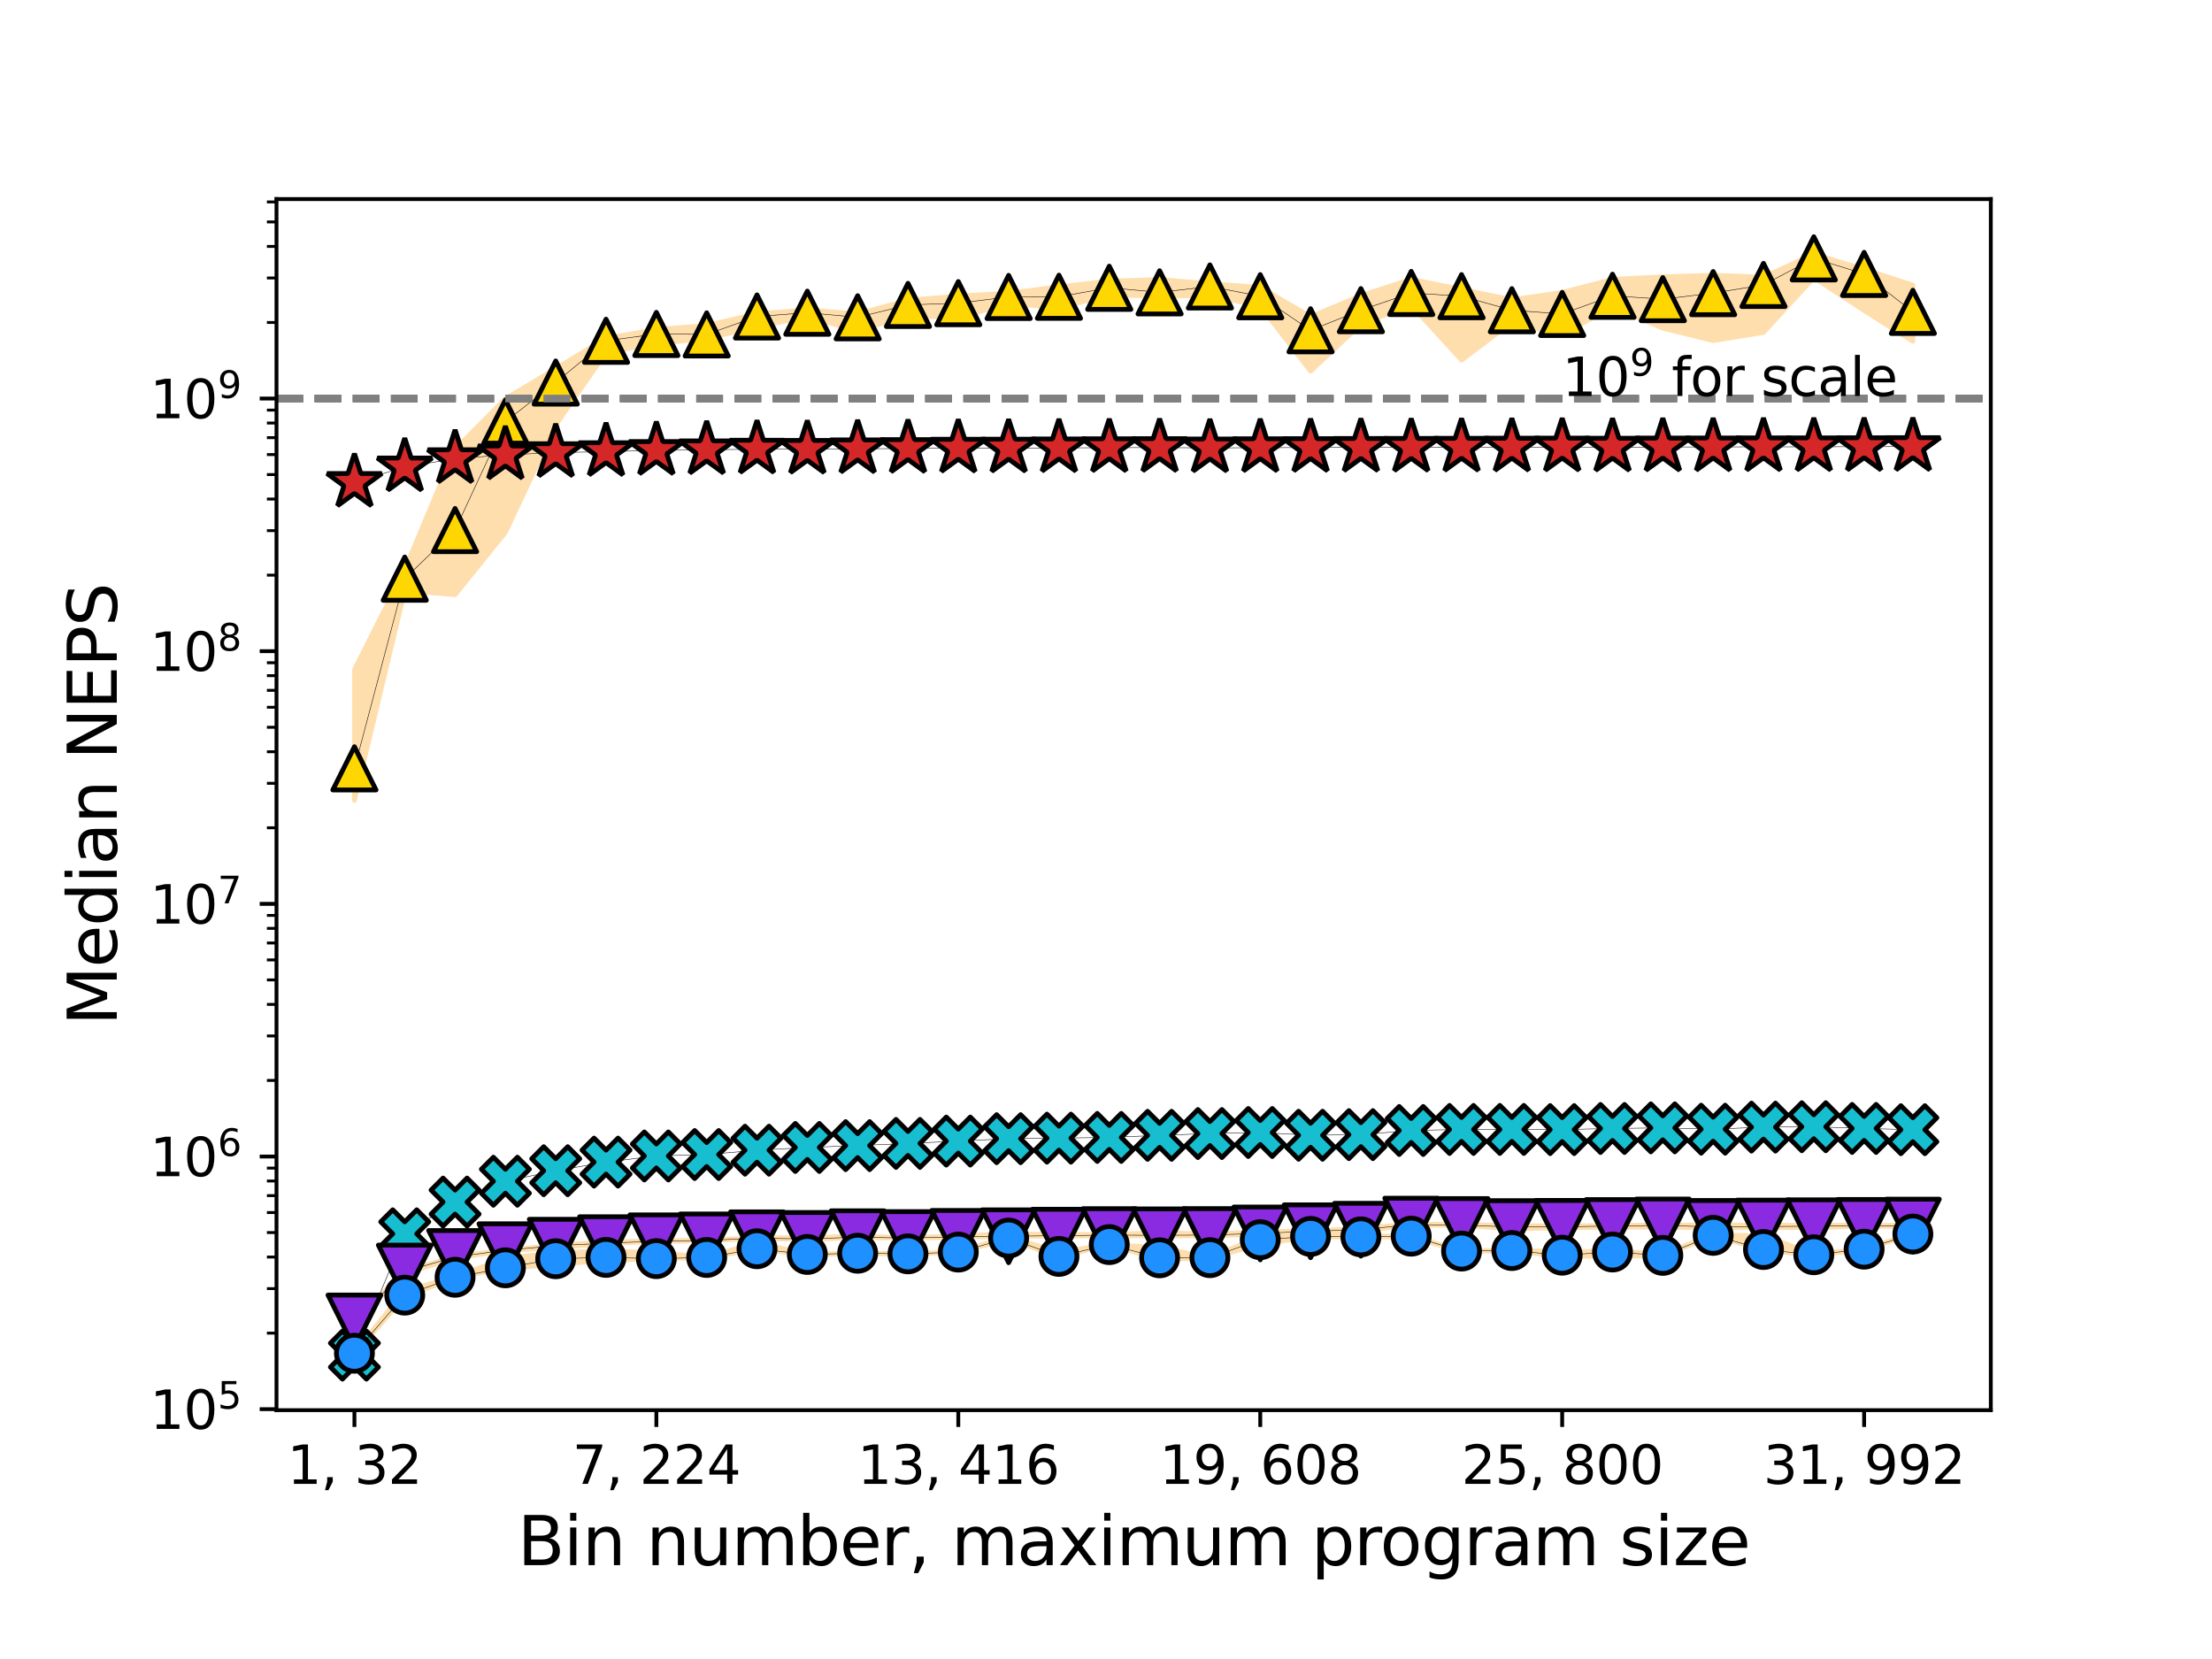 <?xml version="1.0" encoding="utf-8" standalone="no"?>
<!DOCTYPE svg PUBLIC "-//W3C//DTD SVG 1.1//EN"
  "http://www.w3.org/Graphics/SVG/1.1/DTD/svg11.dtd">
<svg xmlns:xlink="http://www.w3.org/1999/xlink" width="460.8pt" height="345.6pt" viewBox="0 0 460.8 345.6" xmlns="http://www.w3.org/2000/svg" version="1.1">
 <defs>
  <style type="text/css">*{stroke-linejoin: round; stroke-linecap: butt}</style>
 </defs>
 <g id="figure_1">
  <g id="patch_1">
   <path d="M 0 345.6 
L 460.8 345.6 
L 460.8 0 
L 0 0 
z
" style="fill: #ffffff"/>
  </g>
  <g id="axes_1">
   <g id="patch_2">
    <path d="M 57.6 293.76 
L 414.72 293.76 
L 414.72 41.472 
L 57.6 41.472 
z
" style="fill: #ffffff"/>
   </g>
   <g id="PolyCollection_1">
    <defs>
     <path id="m488b038bce" d="M 73.833 -70.242 
L 73.833 -70.242 
L 84.316 -80.366 
L 94.799 -83.5 
L 105.283 -85.11 
L 115.766 -85.691 
L 126.249 -86.573 
L 136.732 -86.995 
L 147.216 -87.152 
L 157.699 -87.619 
L 168.182 -87.383 
L 178.666 -87.829 
L 189.149 -87.657 
L 199.632 -87.894 
L 210.116 -88.01 
L 220.599 -88.103 
L 231.082 -88.164 
L 241.565 -88.141 
L 252.049 -88.173 
L 262.532 -88.509 
L 273.015 -88.729 
L 283.499 -89.187 
L 293.982 -90.37 
L 304.465 -90.367 
L 314.949 -89.63 
L 325.432 -89.836 
L 335.915 -89.965 
L 346.398 -89.981 
L 356.882 -89.826 
L 367.365 -89.892 
L 377.848 -89.884 
L 388.332 -90.165 
L 398.487 -90.107 
L 398.487 -90.107 
L 398.487 -90.361 
L 388.332 -90.342 
L 377.848 -90.355 
L 367.365 -90.37 
L 356.882 -90.44 
L 346.398 -90.388 
L 335.915 -90.331 
L 325.432 -90.189 
L 314.949 -90.295 
L 304.465 -90.538 
L 293.982 -90.625 
L 283.499 -89.662 
L 273.015 -89.211 
L 262.532 -88.939 
L 252.049 -88.518 
L 241.565 -88.841 
L 231.082 -88.415 
L 220.599 -88.453 
L 210.116 -88.567 
L 199.632 -88.122 
L 189.149 -87.771 
L 178.666 -88.086 
L 168.182 -87.771 
L 157.699 -87.692 
L 147.216 -87.294 
L 136.732 -87.074 
L 126.249 -86.889 
L 115.766 -86.144 
L 105.283 -85.193 
L 94.799 -83.795 
L 84.316 -80.779 
L 73.833 -70.326 
z
" style="stroke: #ffdead"/>
    </defs>
    <g clip-path="url(#p0c84750085)">
     <use xlink:href="#m488b038bce" x="0" y="345.6" style="fill: #ffdead; stroke: #ffdead"/>
    </g>
   </g>
   <g id="PolyCollection_2">
    <defs>
     <path id="mc5e5400027" d="M 73.833 -63.634 
L 73.833 -63.634 
L 84.316 -75.434 
L 94.799 -79.495 
L 105.283 -81.399 
L 115.766 -82.167 
L 126.249 -83.046 
L 136.732 -83.383 
L 147.216 -83.609 
L 157.699 -85.393 
L 168.182 -84.221 
L 178.666 -84.451 
L 189.149 -84.37 
L 199.632 -84.735 
L 210.116 -87.501 
L 220.599 -83.768 
L 231.082 -86.309 
L 241.565 -83.287 
L 252.049 -83.531 
L 262.532 -86.408 
L 273.015 -87.957 
L 283.499 -87.888 
L 293.982 -87.94 
L 304.465 -84.899 
L 314.949 -85.031 
L 325.432 -83.879 
L 335.915 -83.96 
L 346.398 -83.987 
L 356.882 -88.193 
L 367.365 -85.212 
L 377.848 -84.08 
L 388.332 -85.35 
L 398.487 -88.507 
L 398.487 -88.507 
L 398.487 -88.576 
L 388.332 -85.425 
L 377.848 -84.343 
L 367.365 -88.189 
L 356.882 -88.306 
L 346.398 -84.404 
L 335.915 -84.923 
L 325.432 -84.866 
L 314.949 -85.153 
L 304.465 -85.006 
L 293.982 -88.15 
L 283.499 -88.024 
L 273.015 -88.094 
L 262.532 -87.959 
L 252.049 -83.653 
L 241.565 -85.685 
L 231.082 -86.351 
L 220.599 -84.754 
L 210.116 -87.961 
L 199.632 -84.791 
L 189.149 -84.426 
L 178.666 -84.548 
L 168.182 -84.306 
L 157.699 -86.741 
L 147.216 -83.673 
L 136.732 -84.675 
L 126.249 -84.945 
L 115.766 -84.645 
L 105.283 -83.445 
L 94.799 -79.633 
L 84.316 -76.659 
L 73.833 -63.884 
z
" style="stroke: #ffdead"/>
    </defs>
    <g clip-path="url(#p0c84750085)">
     <use xlink:href="#mc5e5400027" x="0" y="345.6" style="fill: #ffdead; stroke: #ffdead"/>
    </g>
   </g>
   <g id="PolyCollection_3">
    <defs>
     <path id="me565a45cc6" d="M 73.833 -178.854 
L 73.833 -178.854 
L 84.316 -222.596 
L 94.799 -221.711 
L 105.283 -234.696 
L 115.766 -257.068 
L 126.249 -272.223 
L 136.732 -274.032 
L 147.216 -275.091 
L 157.699 -277.535 
L 168.182 -279.652 
L 178.666 -276.704 
L 189.149 -279.89 
L 199.632 -279.442 
L 210.116 -282.418 
L 220.599 -281.495 
L 231.082 -284.167 
L 241.565 -283.905 
L 252.049 -284.046 
L 262.532 -281.89 
L 273.015 -268.283 
L 283.499 -278.095 
L 293.982 -282.075 
L 304.465 -270.591 
L 314.949 -278.49 
L 325.432 -275.886 
L 335.915 -281.78 
L 346.398 -277.243 
L 356.882 -274.648 
L 367.365 -276.349 
L 377.848 -287.773 
L 388.332 -280.913 
L 398.487 -274.508 
L 398.487 -274.508 
L 398.487 -286.213 
L 388.332 -289.484 
L 377.848 -292.66 
L 367.365 -287.864 
L 356.882 -288.259 
L 346.398 -287.932 
L 335.915 -287.399 
L 325.432 -284.671 
L 314.949 -283.154 
L 304.465 -285.307 
L 293.982 -287.418 
L 283.499 -284.01 
L 273.015 -279.608 
L 262.532 -285.741 
L 252.049 -286.481 
L 241.565 -287.36 
L 231.082 -287.042 
L 220.599 -285.85 
L 210.116 -284.515 
L 199.632 -283.921 
L 189.149 -283.036 
L 178.666 -280.201 
L 168.182 -281.034 
L 157.699 -280.238 
L 147.216 -277.788 
L 136.732 -276.953 
L 126.249 -275.136 
L 115.766 -268.788 
L 105.283 -262.533 
L 94.799 -251.981 
L 84.316 -226.946 
L 73.833 -206.064 
z
" style="stroke: #ffdead"/>
    </defs>
    <g clip-path="url(#p0c84750085)">
     <use xlink:href="#me565a45cc6" x="0" y="345.6" style="fill: #ffdead; stroke: #ffdead"/>
    </g>
   </g>
   <g id="matplotlib.axis_1">
    <g id="xtick_1">
     <g id="line2d_1">
      <defs>
       <path id="mf844b8ee2e" d="M 0 0 
L 0 3.5 
" style="stroke: #000000; stroke-width: 0.8"/>
      </defs>
      <g>
       <use xlink:href="#mf844b8ee2e" x="73.833" y="293.76" style="stroke: #000000; stroke-width: 0.8"/>
      </g>
     </g>
     <g id="text_1">
      <!-- 1, 32 -->
      <g transform="translate(59.839 309.118)scale(0.11 -0.11)">
       <defs>
        <path id="DejaVuSans-31" d="M 794 531 
L 1825 531 
L 1825 4091 
L 703 3866 
L 703 4441 
L 1819 4666 
L 2450 4666 
L 2450 531 
L 3481 531 
L 3481 0 
L 794 0 
L 794 531 
z
" transform="scale(0.016)"/>
        <path id="DejaVuSans-2c" d="M 750 794 
L 1409 794 
L 1409 256 
L 897 -744 
L 494 -744 
L 750 256 
L 750 794 
z
" transform="scale(0.016)"/>
        <path id="DejaVuSans-20" transform="scale(0.016)"/>
        <path id="DejaVuSans-33" d="M 2597 2516 
Q 3050 2419 3304 2112 
Q 3559 1806 3559 1356 
Q 3559 666 3084 287 
Q 2609 -91 1734 -91 
Q 1441 -91 1130 -33 
Q 819 25 488 141 
L 488 750 
Q 750 597 1062 519 
Q 1375 441 1716 441 
Q 2309 441 2620 675 
Q 2931 909 2931 1356 
Q 2931 1769 2642 2001 
Q 2353 2234 1838 2234 
L 1294 2234 
L 1294 2753 
L 1863 2753 
Q 2328 2753 2575 2939 
Q 2822 3125 2822 3475 
Q 2822 3834 2567 4026 
Q 2313 4219 1838 4219 
Q 1578 4219 1281 4162 
Q 984 4106 628 3988 
L 628 4550 
Q 988 4650 1302 4700 
Q 1616 4750 1894 4750 
Q 2613 4750 3031 4423 
Q 3450 4097 3450 3541 
Q 3450 3153 3228 2886 
Q 3006 2619 2597 2516 
z
" transform="scale(0.016)"/>
        <path id="DejaVuSans-32" d="M 1228 531 
L 3431 531 
L 3431 0 
L 469 0 
L 469 531 
Q 828 903 1448 1529 
Q 2069 2156 2228 2338 
Q 2531 2678 2651 2914 
Q 2772 3150 2772 3378 
Q 2772 3750 2511 3984 
Q 2250 4219 1831 4219 
Q 1534 4219 1204 4116 
Q 875 4013 500 3803 
L 500 4441 
Q 881 4594 1212 4672 
Q 1544 4750 1819 4750 
Q 2544 4750 2975 4387 
Q 3406 4025 3406 3419 
Q 3406 3131 3298 2873 
Q 3191 2616 2906 2266 
Q 2828 2175 2409 1742 
Q 1991 1309 1228 531 
z
" transform="scale(0.016)"/>
       </defs>
       <use xlink:href="#DejaVuSans-31"/>
       <use xlink:href="#DejaVuSans-2c" x="63.623"/>
       <use xlink:href="#DejaVuSans-20" x="95.41"/>
       <use xlink:href="#DejaVuSans-33" x="127.197"/>
       <use xlink:href="#DejaVuSans-32" x="190.82"/>
      </g>
     </g>
    </g>
    <g id="xtick_2">
     <g id="line2d_2">
      <g>
       <use xlink:href="#mf844b8ee2e" x="136.732" y="293.76" style="stroke: #000000; stroke-width: 0.8"/>
      </g>
     </g>
     <g id="text_2">
      <!-- 7, 224 -->
      <g transform="translate(119.239 309.118)scale(0.11 -0.11)">
       <defs>
        <path id="DejaVuSans-37" d="M 525 4666 
L 3525 4666 
L 3525 4397 
L 1831 0 
L 1172 0 
L 2766 4134 
L 525 4134 
L 525 4666 
z
" transform="scale(0.016)"/>
        <path id="DejaVuSans-34" d="M 2419 4116 
L 825 1625 
L 2419 1625 
L 2419 4116 
z
M 2253 4666 
L 3047 4666 
L 3047 1625 
L 3713 1625 
L 3713 1100 
L 3047 1100 
L 3047 0 
L 2419 0 
L 2419 1100 
L 313 1100 
L 313 1709 
L 2253 4666 
z
" transform="scale(0.016)"/>
       </defs>
       <use xlink:href="#DejaVuSans-37"/>
       <use xlink:href="#DejaVuSans-2c" x="63.623"/>
       <use xlink:href="#DejaVuSans-20" x="95.41"/>
       <use xlink:href="#DejaVuSans-32" x="127.197"/>
       <use xlink:href="#DejaVuSans-32" x="190.82"/>
       <use xlink:href="#DejaVuSans-34" x="254.443"/>
      </g>
     </g>
    </g>
    <g id="xtick_3">
     <g id="line2d_3">
      <g>
       <use xlink:href="#mf844b8ee2e" x="199.632" y="293.76" style="stroke: #000000; stroke-width: 0.8"/>
      </g>
     </g>
     <g id="text_3">
      <!-- 13, 416 -->
      <g transform="translate(178.639 309.118)scale(0.11 -0.11)">
       <defs>
        <path id="DejaVuSans-36" d="M 2113 2584 
Q 1688 2584 1439 2293 
Q 1191 2003 1191 1497 
Q 1191 994 1439 701 
Q 1688 409 2113 409 
Q 2538 409 2786 701 
Q 3034 994 3034 1497 
Q 3034 2003 2786 2293 
Q 2538 2584 2113 2584 
z
M 3366 4563 
L 3366 3988 
Q 3128 4100 2886 4159 
Q 2644 4219 2406 4219 
Q 1781 4219 1451 3797 
Q 1122 3375 1075 2522 
Q 1259 2794 1537 2939 
Q 1816 3084 2150 3084 
Q 2853 3084 3261 2657 
Q 3669 2231 3669 1497 
Q 3669 778 3244 343 
Q 2819 -91 2113 -91 
Q 1303 -91 875 529 
Q 447 1150 447 2328 
Q 447 3434 972 4092 
Q 1497 4750 2381 4750 
Q 2619 4750 2861 4703 
Q 3103 4656 3366 4563 
z
" transform="scale(0.016)"/>
       </defs>
       <use xlink:href="#DejaVuSans-31"/>
       <use xlink:href="#DejaVuSans-33" x="63.623"/>
       <use xlink:href="#DejaVuSans-2c" x="127.246"/>
       <use xlink:href="#DejaVuSans-20" x="159.033"/>
       <use xlink:href="#DejaVuSans-34" x="190.82"/>
       <use xlink:href="#DejaVuSans-31" x="254.443"/>
       <use xlink:href="#DejaVuSans-36" x="318.066"/>
      </g>
     </g>
    </g>
    <g id="xtick_4">
     <g id="line2d_4">
      <g>
       <use xlink:href="#mf844b8ee2e" x="262.532" y="293.76" style="stroke: #000000; stroke-width: 0.8"/>
      </g>
     </g>
     <g id="text_4">
      <!-- 19, 608 -->
      <g transform="translate(241.539 309.118)scale(0.11 -0.11)">
       <defs>
        <path id="DejaVuSans-39" d="M 703 97 
L 703 672 
Q 941 559 1184 500 
Q 1428 441 1663 441 
Q 2288 441 2617 861 
Q 2947 1281 2994 2138 
Q 2813 1869 2534 1725 
Q 2256 1581 1919 1581 
Q 1219 1581 811 2004 
Q 403 2428 403 3163 
Q 403 3881 828 4315 
Q 1253 4750 1959 4750 
Q 2769 4750 3195 4129 
Q 3622 3509 3622 2328 
Q 3622 1225 3098 567 
Q 2575 -91 1691 -91 
Q 1453 -91 1209 -44 
Q 966 3 703 97 
z
M 1959 2075 
Q 2384 2075 2632 2365 
Q 2881 2656 2881 3163 
Q 2881 3666 2632 3958 
Q 2384 4250 1959 4250 
Q 1534 4250 1286 3958 
Q 1038 3666 1038 3163 
Q 1038 2656 1286 2365 
Q 1534 2075 1959 2075 
z
" transform="scale(0.016)"/>
        <path id="DejaVuSans-30" d="M 2034 4250 
Q 1547 4250 1301 3770 
Q 1056 3291 1056 2328 
Q 1056 1369 1301 889 
Q 1547 409 2034 409 
Q 2525 409 2770 889 
Q 3016 1369 3016 2328 
Q 3016 3291 2770 3770 
Q 2525 4250 2034 4250 
z
M 2034 4750 
Q 2819 4750 3233 4129 
Q 3647 3509 3647 2328 
Q 3647 1150 3233 529 
Q 2819 -91 2034 -91 
Q 1250 -91 836 529 
Q 422 1150 422 2328 
Q 422 3509 836 4129 
Q 1250 4750 2034 4750 
z
" transform="scale(0.016)"/>
        <path id="DejaVuSans-38" d="M 2034 2216 
Q 1584 2216 1326 1975 
Q 1069 1734 1069 1313 
Q 1069 891 1326 650 
Q 1584 409 2034 409 
Q 2484 409 2743 651 
Q 3003 894 3003 1313 
Q 3003 1734 2745 1975 
Q 2488 2216 2034 2216 
z
M 1403 2484 
Q 997 2584 770 2862 
Q 544 3141 544 3541 
Q 544 4100 942 4425 
Q 1341 4750 2034 4750 
Q 2731 4750 3128 4425 
Q 3525 4100 3525 3541 
Q 3525 3141 3298 2862 
Q 3072 2584 2669 2484 
Q 3125 2378 3379 2068 
Q 3634 1759 3634 1313 
Q 3634 634 3220 271 
Q 2806 -91 2034 -91 
Q 1263 -91 848 271 
Q 434 634 434 1313 
Q 434 1759 690 2068 
Q 947 2378 1403 2484 
z
M 1172 3481 
Q 1172 3119 1398 2916 
Q 1625 2713 2034 2713 
Q 2441 2713 2670 2916 
Q 2900 3119 2900 3481 
Q 2900 3844 2670 4047 
Q 2441 4250 2034 4250 
Q 1625 4250 1398 4047 
Q 1172 3844 1172 3481 
z
" transform="scale(0.016)"/>
       </defs>
       <use xlink:href="#DejaVuSans-31"/>
       <use xlink:href="#DejaVuSans-39" x="63.623"/>
       <use xlink:href="#DejaVuSans-2c" x="127.246"/>
       <use xlink:href="#DejaVuSans-20" x="159.033"/>
       <use xlink:href="#DejaVuSans-36" x="190.82"/>
       <use xlink:href="#DejaVuSans-30" x="254.443"/>
       <use xlink:href="#DejaVuSans-38" x="318.066"/>
      </g>
     </g>
    </g>
    <g id="xtick_5">
     <g id="line2d_5">
      <g>
       <use xlink:href="#mf844b8ee2e" x="325.432" y="293.76" style="stroke: #000000; stroke-width: 0.8"/>
      </g>
     </g>
     <g id="text_5">
      <!-- 25, 800 -->
      <g transform="translate(304.439 309.118)scale(0.11 -0.11)">
       <defs>
        <path id="DejaVuSans-35" d="M 691 4666 
L 3169 4666 
L 3169 4134 
L 1269 4134 
L 1269 2991 
Q 1406 3038 1543 3061 
Q 1681 3084 1819 3084 
Q 2600 3084 3056 2656 
Q 3513 2228 3513 1497 
Q 3513 744 3044 326 
Q 2575 -91 1722 -91 
Q 1428 -91 1123 -41 
Q 819 9 494 109 
L 494 744 
Q 775 591 1075 516 
Q 1375 441 1709 441 
Q 2250 441 2565 725 
Q 2881 1009 2881 1497 
Q 2881 1984 2565 2268 
Q 2250 2553 1709 2553 
Q 1456 2553 1204 2497 
Q 953 2441 691 2322 
L 691 4666 
z
" transform="scale(0.016)"/>
       </defs>
       <use xlink:href="#DejaVuSans-32"/>
       <use xlink:href="#DejaVuSans-35" x="63.623"/>
       <use xlink:href="#DejaVuSans-2c" x="127.246"/>
       <use xlink:href="#DejaVuSans-20" x="159.033"/>
       <use xlink:href="#DejaVuSans-38" x="190.82"/>
       <use xlink:href="#DejaVuSans-30" x="254.443"/>
       <use xlink:href="#DejaVuSans-30" x="318.066"/>
      </g>
     </g>
    </g>
    <g id="xtick_6">
     <g id="line2d_6">
      <g>
       <use xlink:href="#mf844b8ee2e" x="388.332" y="293.76" style="stroke: #000000; stroke-width: 0.8"/>
      </g>
     </g>
     <g id="text_6">
      <!-- 31, 992 -->
      <g transform="translate(367.339 309.118)scale(0.11 -0.11)">
       <use xlink:href="#DejaVuSans-33"/>
       <use xlink:href="#DejaVuSans-31" x="63.623"/>
       <use xlink:href="#DejaVuSans-2c" x="127.246"/>
       <use xlink:href="#DejaVuSans-20" x="159.033"/>
       <use xlink:href="#DejaVuSans-39" x="190.82"/>
       <use xlink:href="#DejaVuSans-39" x="254.443"/>
       <use xlink:href="#DejaVuSans-32" x="318.066"/>
      </g>
     </g>
    </g>
    <g id="text_7">
     <!-- Bin number, maximum program size -->
     <g transform="translate(107.815 326.044)scale(0.14 -0.14)">
      <defs>
       <path id="DejaVuSans-42" d="M 1259 2228 
L 1259 519 
L 2272 519 
Q 2781 519 3026 730 
Q 3272 941 3272 1375 
Q 3272 1813 3026 2020 
Q 2781 2228 2272 2228 
L 1259 2228 
z
M 1259 4147 
L 1259 2741 
L 2194 2741 
Q 2656 2741 2882 2914 
Q 3109 3088 3109 3444 
Q 3109 3797 2882 3972 
Q 2656 4147 2194 4147 
L 1259 4147 
z
M 628 4666 
L 2241 4666 
Q 2963 4666 3353 4366 
Q 3744 4066 3744 3513 
Q 3744 3084 3544 2831 
Q 3344 2578 2956 2516 
Q 3422 2416 3680 2098 
Q 3938 1781 3938 1306 
Q 3938 681 3513 340 
Q 3088 0 2303 0 
L 628 0 
L 628 4666 
z
" transform="scale(0.016)"/>
       <path id="DejaVuSans-69" d="M 603 3500 
L 1178 3500 
L 1178 0 
L 603 0 
L 603 3500 
z
M 603 4863 
L 1178 4863 
L 1178 4134 
L 603 4134 
L 603 4863 
z
" transform="scale(0.016)"/>
       <path id="DejaVuSans-6e" d="M 3513 2113 
L 3513 0 
L 2938 0 
L 2938 2094 
Q 2938 2591 2744 2837 
Q 2550 3084 2163 3084 
Q 1697 3084 1428 2787 
Q 1159 2491 1159 1978 
L 1159 0 
L 581 0 
L 581 3500 
L 1159 3500 
L 1159 2956 
Q 1366 3272 1645 3428 
Q 1925 3584 2291 3584 
Q 2894 3584 3203 3211 
Q 3513 2838 3513 2113 
z
" transform="scale(0.016)"/>
       <path id="DejaVuSans-75" d="M 544 1381 
L 544 3500 
L 1119 3500 
L 1119 1403 
Q 1119 906 1312 657 
Q 1506 409 1894 409 
Q 2359 409 2629 706 
Q 2900 1003 2900 1516 
L 2900 3500 
L 3475 3500 
L 3475 0 
L 2900 0 
L 2900 538 
Q 2691 219 2414 64 
Q 2138 -91 1772 -91 
Q 1169 -91 856 284 
Q 544 659 544 1381 
z
M 1991 3584 
L 1991 3584 
z
" transform="scale(0.016)"/>
       <path id="DejaVuSans-6d" d="M 3328 2828 
Q 3544 3216 3844 3400 
Q 4144 3584 4550 3584 
Q 5097 3584 5394 3201 
Q 5691 2819 5691 2113 
L 5691 0 
L 5113 0 
L 5113 2094 
Q 5113 2597 4934 2840 
Q 4756 3084 4391 3084 
Q 3944 3084 3684 2787 
Q 3425 2491 3425 1978 
L 3425 0 
L 2847 0 
L 2847 2094 
Q 2847 2600 2669 2842 
Q 2491 3084 2119 3084 
Q 1678 3084 1418 2786 
Q 1159 2488 1159 1978 
L 1159 0 
L 581 0 
L 581 3500 
L 1159 3500 
L 1159 2956 
Q 1356 3278 1631 3431 
Q 1906 3584 2284 3584 
Q 2666 3584 2933 3390 
Q 3200 3197 3328 2828 
z
" transform="scale(0.016)"/>
       <path id="DejaVuSans-62" d="M 3116 1747 
Q 3116 2381 2855 2742 
Q 2594 3103 2138 3103 
Q 1681 3103 1420 2742 
Q 1159 2381 1159 1747 
Q 1159 1113 1420 752 
Q 1681 391 2138 391 
Q 2594 391 2855 752 
Q 3116 1113 3116 1747 
z
M 1159 2969 
Q 1341 3281 1617 3432 
Q 1894 3584 2278 3584 
Q 2916 3584 3314 3078 
Q 3713 2572 3713 1747 
Q 3713 922 3314 415 
Q 2916 -91 2278 -91 
Q 1894 -91 1617 61 
Q 1341 213 1159 525 
L 1159 0 
L 581 0 
L 581 4863 
L 1159 4863 
L 1159 2969 
z
" transform="scale(0.016)"/>
       <path id="DejaVuSans-65" d="M 3597 1894 
L 3597 1613 
L 953 1613 
Q 991 1019 1311 708 
Q 1631 397 2203 397 
Q 2534 397 2845 478 
Q 3156 559 3463 722 
L 3463 178 
Q 3153 47 2828 -22 
Q 2503 -91 2169 -91 
Q 1331 -91 842 396 
Q 353 884 353 1716 
Q 353 2575 817 3079 
Q 1281 3584 2069 3584 
Q 2775 3584 3186 3129 
Q 3597 2675 3597 1894 
z
M 3022 2063 
Q 3016 2534 2758 2815 
Q 2500 3097 2075 3097 
Q 1594 3097 1305 2825 
Q 1016 2553 972 2059 
L 3022 2063 
z
" transform="scale(0.016)"/>
       <path id="DejaVuSans-72" d="M 2631 2963 
Q 2534 3019 2420 3045 
Q 2306 3072 2169 3072 
Q 1681 3072 1420 2755 
Q 1159 2438 1159 1844 
L 1159 0 
L 581 0 
L 581 3500 
L 1159 3500 
L 1159 2956 
Q 1341 3275 1631 3429 
Q 1922 3584 2338 3584 
Q 2397 3584 2469 3576 
Q 2541 3569 2628 3553 
L 2631 2963 
z
" transform="scale(0.016)"/>
       <path id="DejaVuSans-61" d="M 2194 1759 
Q 1497 1759 1228 1600 
Q 959 1441 959 1056 
Q 959 750 1161 570 
Q 1363 391 1709 391 
Q 2188 391 2477 730 
Q 2766 1069 2766 1631 
L 2766 1759 
L 2194 1759 
z
M 3341 1997 
L 3341 0 
L 2766 0 
L 2766 531 
Q 2569 213 2275 61 
Q 1981 -91 1556 -91 
Q 1019 -91 701 211 
Q 384 513 384 1019 
Q 384 1609 779 1909 
Q 1175 2209 1959 2209 
L 2766 2209 
L 2766 2266 
Q 2766 2663 2505 2880 
Q 2244 3097 1772 3097 
Q 1472 3097 1187 3025 
Q 903 2953 641 2809 
L 641 3341 
Q 956 3463 1253 3523 
Q 1550 3584 1831 3584 
Q 2591 3584 2966 3190 
Q 3341 2797 3341 1997 
z
" transform="scale(0.016)"/>
       <path id="DejaVuSans-78" d="M 3513 3500 
L 2247 1797 
L 3578 0 
L 2900 0 
L 1881 1375 
L 863 0 
L 184 0 
L 1544 1831 
L 300 3500 
L 978 3500 
L 1906 2253 
L 2834 3500 
L 3513 3500 
z
" transform="scale(0.016)"/>
       <path id="DejaVuSans-70" d="M 1159 525 
L 1159 -1331 
L 581 -1331 
L 581 3500 
L 1159 3500 
L 1159 2969 
Q 1341 3281 1617 3432 
Q 1894 3584 2278 3584 
Q 2916 3584 3314 3078 
Q 3713 2572 3713 1747 
Q 3713 922 3314 415 
Q 2916 -91 2278 -91 
Q 1894 -91 1617 61 
Q 1341 213 1159 525 
z
M 3116 1747 
Q 3116 2381 2855 2742 
Q 2594 3103 2138 3103 
Q 1681 3103 1420 2742 
Q 1159 2381 1159 1747 
Q 1159 1113 1420 752 
Q 1681 391 2138 391 
Q 2594 391 2855 752 
Q 3116 1113 3116 1747 
z
" transform="scale(0.016)"/>
       <path id="DejaVuSans-6f" d="M 1959 3097 
Q 1497 3097 1228 2736 
Q 959 2375 959 1747 
Q 959 1119 1226 758 
Q 1494 397 1959 397 
Q 2419 397 2687 759 
Q 2956 1122 2956 1747 
Q 2956 2369 2687 2733 
Q 2419 3097 1959 3097 
z
M 1959 3584 
Q 2709 3584 3137 3096 
Q 3566 2609 3566 1747 
Q 3566 888 3137 398 
Q 2709 -91 1959 -91 
Q 1206 -91 779 398 
Q 353 888 353 1747 
Q 353 2609 779 3096 
Q 1206 3584 1959 3584 
z
" transform="scale(0.016)"/>
       <path id="DejaVuSans-67" d="M 2906 1791 
Q 2906 2416 2648 2759 
Q 2391 3103 1925 3103 
Q 1463 3103 1205 2759 
Q 947 2416 947 1791 
Q 947 1169 1205 825 
Q 1463 481 1925 481 
Q 2391 481 2648 825 
Q 2906 1169 2906 1791 
z
M 3481 434 
Q 3481 -459 3084 -895 
Q 2688 -1331 1869 -1331 
Q 1566 -1331 1297 -1286 
Q 1028 -1241 775 -1147 
L 775 -588 
Q 1028 -725 1275 -790 
Q 1522 -856 1778 -856 
Q 2344 -856 2625 -561 
Q 2906 -266 2906 331 
L 2906 616 
Q 2728 306 2450 153 
Q 2172 0 1784 0 
Q 1141 0 747 490 
Q 353 981 353 1791 
Q 353 2603 747 3093 
Q 1141 3584 1784 3584 
Q 2172 3584 2450 3431 
Q 2728 3278 2906 2969 
L 2906 3500 
L 3481 3500 
L 3481 434 
z
" transform="scale(0.016)"/>
       <path id="DejaVuSans-73" d="M 2834 3397 
L 2834 2853 
Q 2591 2978 2328 3040 
Q 2066 3103 1784 3103 
Q 1356 3103 1142 2972 
Q 928 2841 928 2578 
Q 928 2378 1081 2264 
Q 1234 2150 1697 2047 
L 1894 2003 
Q 2506 1872 2764 1633 
Q 3022 1394 3022 966 
Q 3022 478 2636 193 
Q 2250 -91 1575 -91 
Q 1294 -91 989 -36 
Q 684 19 347 128 
L 347 722 
Q 666 556 975 473 
Q 1284 391 1588 391 
Q 1994 391 2212 530 
Q 2431 669 2431 922 
Q 2431 1156 2273 1281 
Q 2116 1406 1581 1522 
L 1381 1569 
Q 847 1681 609 1914 
Q 372 2147 372 2553 
Q 372 3047 722 3315 
Q 1072 3584 1716 3584 
Q 2034 3584 2315 3537 
Q 2597 3491 2834 3397 
z
" transform="scale(0.016)"/>
       <path id="DejaVuSans-7a" d="M 353 3500 
L 3084 3500 
L 3084 2975 
L 922 459 
L 3084 459 
L 3084 0 
L 275 0 
L 275 525 
L 2438 3041 
L 353 3041 
L 353 3500 
z
" transform="scale(0.016)"/>
      </defs>
      <use xlink:href="#DejaVuSans-42"/>
      <use xlink:href="#DejaVuSans-69" x="68.604"/>
      <use xlink:href="#DejaVuSans-6e" x="96.387"/>
      <use xlink:href="#DejaVuSans-20" x="159.766"/>
      <use xlink:href="#DejaVuSans-6e" x="191.553"/>
      <use xlink:href="#DejaVuSans-75" x="254.932"/>
      <use xlink:href="#DejaVuSans-6d" x="318.311"/>
      <use xlink:href="#DejaVuSans-62" x="415.723"/>
      <use xlink:href="#DejaVuSans-65" x="479.199"/>
      <use xlink:href="#DejaVuSans-72" x="540.723"/>
      <use xlink:href="#DejaVuSans-2c" x="581.836"/>
      <use xlink:href="#DejaVuSans-20" x="613.623"/>
      <use xlink:href="#DejaVuSans-6d" x="645.41"/>
      <use xlink:href="#DejaVuSans-61" x="742.822"/>
      <use xlink:href="#DejaVuSans-78" x="804.102"/>
      <use xlink:href="#DejaVuSans-69" x="863.281"/>
      <use xlink:href="#DejaVuSans-6d" x="891.064"/>
      <use xlink:href="#DejaVuSans-75" x="988.477"/>
      <use xlink:href="#DejaVuSans-6d" x="1051.855"/>
      <use xlink:href="#DejaVuSans-20" x="1149.268"/>
      <use xlink:href="#DejaVuSans-70" x="1181.055"/>
      <use xlink:href="#DejaVuSans-72" x="1244.531"/>
      <use xlink:href="#DejaVuSans-6f" x="1283.395"/>
      <use xlink:href="#DejaVuSans-67" x="1344.576"/>
      <use xlink:href="#DejaVuSans-72" x="1408.053"/>
      <use xlink:href="#DejaVuSans-61" x="1449.166"/>
      <use xlink:href="#DejaVuSans-6d" x="1510.445"/>
      <use xlink:href="#DejaVuSans-20" x="1607.857"/>
      <use xlink:href="#DejaVuSans-73" x="1639.645"/>
      <use xlink:href="#DejaVuSans-69" x="1691.744"/>
      <use xlink:href="#DejaVuSans-7a" x="1719.527"/>
      <use xlink:href="#DejaVuSans-65" x="1772.018"/>
     </g>
    </g>
   </g>
   <g id="matplotlib.axis_2">
    <g id="ytick_1">
     <g id="line2d_7">
      <defs>
       <path id="m797df53ce3" d="M 0 0 
L -3.5 0 
" style="stroke: #000000; stroke-width: 0.8"/>
      </defs>
      <g>
       <use xlink:href="#m797df53ce3" x="57.6" y="293.556" style="stroke: #000000; stroke-width: 0.8"/>
      </g>
     </g>
     <g id="text_8">
      <!-- $\mathdefault{10^{5}}$ -->
      <g transform="translate(31.24 297.735)scale(0.11 -0.11)">
       <use xlink:href="#DejaVuSans-31" transform="translate(0 0.684)"/>
       <use xlink:href="#DejaVuSans-30" transform="translate(63.623 0.684)"/>
       <use xlink:href="#DejaVuSans-35" transform="translate(128.203 38.966)scale(0.7)"/>
      </g>
     </g>
    </g>
    <g id="ytick_2">
     <g id="line2d_8">
      <g>
       <use xlink:href="#m797df53ce3" x="57.6" y="240.923" style="stroke: #000000; stroke-width: 0.8"/>
      </g>
     </g>
     <g id="text_9">
      <!-- $\mathdefault{10^{6}}$ -->
      <g transform="translate(31.24 245.102)scale(0.11 -0.11)">
       <use xlink:href="#DejaVuSans-31" transform="translate(0 0.766)"/>
       <use xlink:href="#DejaVuSans-30" transform="translate(63.623 0.766)"/>
       <use xlink:href="#DejaVuSans-36" transform="translate(128.203 39.047)scale(0.7)"/>
      </g>
     </g>
    </g>
    <g id="ytick_3">
     <g id="line2d_9">
      <g>
       <use xlink:href="#m797df53ce3" x="57.6" y="188.289" style="stroke: #000000; stroke-width: 0.8"/>
      </g>
     </g>
     <g id="text_10">
      <!-- $\mathdefault{10^{7}}$ -->
      <g transform="translate(31.24 192.468)scale(0.11 -0.11)">
       <use xlink:href="#DejaVuSans-31" transform="translate(0 0.684)"/>
       <use xlink:href="#DejaVuSans-30" transform="translate(63.623 0.684)"/>
       <use xlink:href="#DejaVuSans-37" transform="translate(128.203 38.966)scale(0.7)"/>
      </g>
     </g>
    </g>
    <g id="ytick_4">
     <g id="line2d_10">
      <g>
       <use xlink:href="#m797df53ce3" x="57.6" y="135.656" style="stroke: #000000; stroke-width: 0.8"/>
      </g>
     </g>
     <g id="text_11">
      <!-- $\mathdefault{10^{8}}$ -->
      <g transform="translate(31.24 139.835)scale(0.11 -0.11)">
       <use xlink:href="#DejaVuSans-31" transform="translate(0 0.766)"/>
       <use xlink:href="#DejaVuSans-30" transform="translate(63.623 0.766)"/>
       <use xlink:href="#DejaVuSans-38" transform="translate(128.203 39.047)scale(0.7)"/>
      </g>
     </g>
    </g>
    <g id="ytick_5">
     <g id="line2d_11">
      <g>
       <use xlink:href="#m797df53ce3" x="57.6" y="83.023" style="stroke: #000000; stroke-width: 0.8"/>
      </g>
     </g>
     <g id="text_12">
      <!-- $\mathdefault{10^{9}}$ -->
      <g transform="translate(31.24 87.202)scale(0.11 -0.11)">
       <use xlink:href="#DejaVuSans-31" transform="translate(0 0.766)"/>
       <use xlink:href="#DejaVuSans-30" transform="translate(63.623 0.766)"/>
       <use xlink:href="#DejaVuSans-39" transform="translate(128.203 39.047)scale(0.7)"/>
      </g>
     </g>
    </g>
    <g id="ytick_6">
     <g id="line2d_12">
      <defs>
       <path id="m5debd63682" d="M 0 0 
L -2 0 
" style="stroke: #000000; stroke-width: 0.6"/>
      </defs>
      <g>
       <use xlink:href="#m5debd63682" x="57.6" y="277.712" style="stroke: #000000; stroke-width: 0.6"/>
      </g>
     </g>
    </g>
    <g id="ytick_7">
     <g id="line2d_13">
      <g>
       <use xlink:href="#m5debd63682" x="57.6" y="268.444" style="stroke: #000000; stroke-width: 0.6"/>
      </g>
     </g>
    </g>
    <g id="ytick_8">
     <g id="line2d_14">
      <g>
       <use xlink:href="#m5debd63682" x="57.6" y="261.868" style="stroke: #000000; stroke-width: 0.6"/>
      </g>
     </g>
    </g>
    <g id="ytick_9">
     <g id="line2d_15">
      <g>
       <use xlink:href="#m5debd63682" x="57.6" y="256.767" style="stroke: #000000; stroke-width: 0.6"/>
      </g>
     </g>
    </g>
    <g id="ytick_10">
     <g id="line2d_16">
      <g>
       <use xlink:href="#m5debd63682" x="57.6" y="252.599" style="stroke: #000000; stroke-width: 0.6"/>
      </g>
     </g>
    </g>
    <g id="ytick_11">
     <g id="line2d_17">
      <g>
       <use xlink:href="#m5debd63682" x="57.6" y="249.076" style="stroke: #000000; stroke-width: 0.6"/>
      </g>
     </g>
    </g>
    <g id="ytick_12">
     <g id="line2d_18">
      <g>
       <use xlink:href="#m5debd63682" x="57.6" y="246.023" style="stroke: #000000; stroke-width: 0.6"/>
      </g>
     </g>
    </g>
    <g id="ytick_13">
     <g id="line2d_19">
      <g>
       <use xlink:href="#m5debd63682" x="57.6" y="243.331" style="stroke: #000000; stroke-width: 0.6"/>
      </g>
     </g>
    </g>
    <g id="ytick_14">
     <g id="line2d_20">
      <g>
       <use xlink:href="#m5debd63682" x="57.6" y="225.078" style="stroke: #000000; stroke-width: 0.6"/>
      </g>
     </g>
    </g>
    <g id="ytick_15">
     <g id="line2d_21">
      <g>
       <use xlink:href="#m5debd63682" x="57.6" y="215.81" style="stroke: #000000; stroke-width: 0.6"/>
      </g>
     </g>
    </g>
    <g id="ytick_16">
     <g id="line2d_22">
      <g>
       <use xlink:href="#m5debd63682" x="57.6" y="209.234" style="stroke: #000000; stroke-width: 0.6"/>
      </g>
     </g>
    </g>
    <g id="ytick_17">
     <g id="line2d_23">
      <g>
       <use xlink:href="#m5debd63682" x="57.6" y="204.134" style="stroke: #000000; stroke-width: 0.6"/>
      </g>
     </g>
    </g>
    <g id="ytick_18">
     <g id="line2d_24">
      <g>
       <use xlink:href="#m5debd63682" x="57.6" y="199.966" style="stroke: #000000; stroke-width: 0.6"/>
      </g>
     </g>
    </g>
    <g id="ytick_19">
     <g id="line2d_25">
      <g>
       <use xlink:href="#m5debd63682" x="57.6" y="196.442" style="stroke: #000000; stroke-width: 0.6"/>
      </g>
     </g>
    </g>
    <g id="ytick_20">
     <g id="line2d_26">
      <g>
       <use xlink:href="#m5debd63682" x="57.6" y="193.39" style="stroke: #000000; stroke-width: 0.6"/>
      </g>
     </g>
    </g>
    <g id="ytick_21">
     <g id="line2d_27">
      <g>
       <use xlink:href="#m5debd63682" x="57.6" y="190.698" style="stroke: #000000; stroke-width: 0.6"/>
      </g>
     </g>
    </g>
    <g id="ytick_22">
     <g id="line2d_28">
      <g>
       <use xlink:href="#m5debd63682" x="57.6" y="172.445" style="stroke: #000000; stroke-width: 0.6"/>
      </g>
     </g>
    </g>
    <g id="ytick_23">
     <g id="line2d_29">
      <g>
       <use xlink:href="#m5debd63682" x="57.6" y="163.177" style="stroke: #000000; stroke-width: 0.6"/>
      </g>
     </g>
    </g>
    <g id="ytick_24">
     <g id="line2d_30">
      <g>
       <use xlink:href="#m5debd63682" x="57.6" y="156.601" style="stroke: #000000; stroke-width: 0.6"/>
      </g>
     </g>
    </g>
    <g id="ytick_25">
     <g id="line2d_31">
      <g>
       <use xlink:href="#m5debd63682" x="57.6" y="151.5" style="stroke: #000000; stroke-width: 0.6"/>
      </g>
     </g>
    </g>
    <g id="ytick_26">
     <g id="line2d_32">
      <g>
       <use xlink:href="#m5debd63682" x="57.6" y="147.333" style="stroke: #000000; stroke-width: 0.6"/>
      </g>
     </g>
    </g>
    <g id="ytick_27">
     <g id="line2d_33">
      <g>
       <use xlink:href="#m5debd63682" x="57.6" y="143.809" style="stroke: #000000; stroke-width: 0.6"/>
      </g>
     </g>
    </g>
    <g id="ytick_28">
     <g id="line2d_34">
      <g>
       <use xlink:href="#m5debd63682" x="57.6" y="140.757" style="stroke: #000000; stroke-width: 0.6"/>
      </g>
     </g>
    </g>
    <g id="ytick_29">
     <g id="line2d_35">
      <g>
       <use xlink:href="#m5debd63682" x="57.6" y="138.064" style="stroke: #000000; stroke-width: 0.6"/>
      </g>
     </g>
    </g>
    <g id="ytick_30">
     <g id="line2d_36">
      <g>
       <use xlink:href="#m5debd63682" x="57.6" y="119.812" style="stroke: #000000; stroke-width: 0.6"/>
      </g>
     </g>
    </g>
    <g id="ytick_31">
     <g id="line2d_37">
      <g>
       <use xlink:href="#m5debd63682" x="57.6" y="110.543" style="stroke: #000000; stroke-width: 0.6"/>
      </g>
     </g>
    </g>
    <g id="ytick_32">
     <g id="line2d_38">
      <g>
       <use xlink:href="#m5debd63682" x="57.6" y="103.967" style="stroke: #000000; stroke-width: 0.6"/>
      </g>
     </g>
    </g>
    <g id="ytick_33">
     <g id="line2d_39">
      <g>
       <use xlink:href="#m5debd63682" x="57.6" y="98.867" style="stroke: #000000; stroke-width: 0.6"/>
      </g>
     </g>
    </g>
    <g id="ytick_34">
     <g id="line2d_40">
      <g>
       <use xlink:href="#m5debd63682" x="57.6" y="94.699" style="stroke: #000000; stroke-width: 0.6"/>
      </g>
     </g>
    </g>
    <g id="ytick_35">
     <g id="line2d_41">
      <g>
       <use xlink:href="#m5debd63682" x="57.6" y="91.176" style="stroke: #000000; stroke-width: 0.6"/>
      </g>
     </g>
    </g>
    <g id="ytick_36">
     <g id="line2d_42">
      <g>
       <use xlink:href="#m5debd63682" x="57.6" y="88.123" style="stroke: #000000; stroke-width: 0.6"/>
      </g>
     </g>
    </g>
    <g id="ytick_37">
     <g id="line2d_43">
      <g>
       <use xlink:href="#m5debd63682" x="57.6" y="85.431" style="stroke: #000000; stroke-width: 0.6"/>
      </g>
     </g>
    </g>
    <g id="ytick_38">
     <g id="line2d_44">
      <g>
       <use xlink:href="#m5debd63682" x="57.6" y="67.178" style="stroke: #000000; stroke-width: 0.6"/>
      </g>
     </g>
    </g>
    <g id="ytick_39">
     <g id="line2d_45">
      <g>
       <use xlink:href="#m5debd63682" x="57.6" y="57.91" style="stroke: #000000; stroke-width: 0.6"/>
      </g>
     </g>
    </g>
    <g id="ytick_40">
     <g id="line2d_46">
      <g>
       <use xlink:href="#m5debd63682" x="57.6" y="51.334" style="stroke: #000000; stroke-width: 0.6"/>
      </g>
     </g>
    </g>
    <g id="ytick_41">
     <g id="line2d_47">
      <g>
       <use xlink:href="#m5debd63682" x="57.6" y="46.233" style="stroke: #000000; stroke-width: 0.6"/>
      </g>
     </g>
    </g>
    <g id="ytick_42">
     <g id="line2d_48">
      <g>
       <use xlink:href="#m5debd63682" x="57.6" y="42.066" style="stroke: #000000; stroke-width: 0.6"/>
      </g>
     </g>
    </g>
    <g id="text_13">
     <!-- Median NEPS -->
     <g transform="translate(24.328 213.627)rotate(-90)scale(0.14 -0.14)">
      <defs>
       <path id="DejaVuSans-4d" d="M 628 4666 
L 1569 4666 
L 2759 1491 
L 3956 4666 
L 4897 4666 
L 4897 0 
L 4281 0 
L 4281 4097 
L 3078 897 
L 2444 897 
L 1241 4097 
L 1241 0 
L 628 0 
L 628 4666 
z
" transform="scale(0.016)"/>
       <path id="DejaVuSans-64" d="M 2906 2969 
L 2906 4863 
L 3481 4863 
L 3481 0 
L 2906 0 
L 2906 525 
Q 2725 213 2448 61 
Q 2172 -91 1784 -91 
Q 1150 -91 751 415 
Q 353 922 353 1747 
Q 353 2572 751 3078 
Q 1150 3584 1784 3584 
Q 2172 3584 2448 3432 
Q 2725 3281 2906 2969 
z
M 947 1747 
Q 947 1113 1208 752 
Q 1469 391 1925 391 
Q 2381 391 2643 752 
Q 2906 1113 2906 1747 
Q 2906 2381 2643 2742 
Q 2381 3103 1925 3103 
Q 1469 3103 1208 2742 
Q 947 2381 947 1747 
z
" transform="scale(0.016)"/>
       <path id="DejaVuSans-4e" d="M 628 4666 
L 1478 4666 
L 3547 763 
L 3547 4666 
L 4159 4666 
L 4159 0 
L 3309 0 
L 1241 3903 
L 1241 0 
L 628 0 
L 628 4666 
z
" transform="scale(0.016)"/>
       <path id="DejaVuSans-45" d="M 628 4666 
L 3578 4666 
L 3578 4134 
L 1259 4134 
L 1259 2753 
L 3481 2753 
L 3481 2222 
L 1259 2222 
L 1259 531 
L 3634 531 
L 3634 0 
L 628 0 
L 628 4666 
z
" transform="scale(0.016)"/>
       <path id="DejaVuSans-50" d="M 1259 4147 
L 1259 2394 
L 2053 2394 
Q 2494 2394 2734 2622 
Q 2975 2850 2975 3272 
Q 2975 3691 2734 3919 
Q 2494 4147 2053 4147 
L 1259 4147 
z
M 628 4666 
L 2053 4666 
Q 2838 4666 3239 4311 
Q 3641 3956 3641 3272 
Q 3641 2581 3239 2228 
Q 2838 1875 2053 1875 
L 1259 1875 
L 1259 0 
L 628 0 
L 628 4666 
z
" transform="scale(0.016)"/>
       <path id="DejaVuSans-53" d="M 3425 4513 
L 3425 3897 
Q 3066 4069 2747 4153 
Q 2428 4238 2131 4238 
Q 1616 4238 1336 4038 
Q 1056 3838 1056 3469 
Q 1056 3159 1242 3001 
Q 1428 2844 1947 2747 
L 2328 2669 
Q 3034 2534 3370 2195 
Q 3706 1856 3706 1288 
Q 3706 609 3251 259 
Q 2797 -91 1919 -91 
Q 1588 -91 1214 -16 
Q 841 59 441 206 
L 441 856 
Q 825 641 1194 531 
Q 1563 422 1919 422 
Q 2459 422 2753 634 
Q 3047 847 3047 1241 
Q 3047 1584 2836 1778 
Q 2625 1972 2144 2069 
L 1759 2144 
Q 1053 2284 737 2584 
Q 422 2884 422 3419 
Q 422 4038 858 4394 
Q 1294 4750 2059 4750 
Q 2388 4750 2728 4690 
Q 3069 4631 3425 4513 
z
" transform="scale(0.016)"/>
      </defs>
      <use xlink:href="#DejaVuSans-4d"/>
      <use xlink:href="#DejaVuSans-65" x="86.279"/>
      <use xlink:href="#DejaVuSans-64" x="147.803"/>
      <use xlink:href="#DejaVuSans-69" x="211.279"/>
      <use xlink:href="#DejaVuSans-61" x="239.062"/>
      <use xlink:href="#DejaVuSans-6e" x="300.342"/>
      <use xlink:href="#DejaVuSans-20" x="363.721"/>
      <use xlink:href="#DejaVuSans-4e" x="395.508"/>
      <use xlink:href="#DejaVuSans-45" x="470.312"/>
      <use xlink:href="#DejaVuSans-50" x="533.496"/>
      <use xlink:href="#DejaVuSans-53" x="593.799"/>
     </g>
    </g>
   </g>
   <g id="line2d_49">
    <path d="M 73.833 282.292 
L 84.316 257.026 
L 94.799 250.415 
L 105.283 246.07 
L 115.766 243.882 
L 126.249 242.088 
L 136.732 240.807 
L 147.216 240.509 
L 157.699 239.608 
L 168.182 239.035 
L 178.666 238.652 
L 189.149 238.194 
L 199.632 237.707 
L 210.116 237.206 
L 220.599 237.094 
L 231.082 236.946 
L 241.565 236.508 
L 252.049 236.139 
L 262.532 235.919 
L 273.015 236.494 
L 283.499 236.365 
L 293.982 235.499 
L 304.465 235.283 
L 314.949 235.278 
L 325.432 235.315 
L 335.915 235.081 
L 346.398 234.953 
L 356.882 235.231 
L 367.365 234.797 
L 377.848 234.72 
L 388.332 235.071 
L 398.487 235.337 
" clip-path="url(#p0c84750085)" style="fill: none; stroke: #000000; stroke-width: 0.1; stroke-linecap: square"/>
    <defs>
     <path id="m505bf2e76a" d="M -2.5 5 
L 0 2.5 
L 2.5 5 
L 5 2.5 
L 2.5 0 
L 5 -2.5 
L 2.5 -5 
L 0 -2.5 
L -2.5 -5 
L -5 -2.5 
L -2.5 0 
L -5 2.5 
z
" style="stroke: #000000; stroke-linejoin: miter"/>
    </defs>
    <g clip-path="url(#p0c84750085)">
     <use xlink:href="#m505bf2e76a" x="73.833" y="282.292" style="fill: #17becf; stroke: #000000; stroke-linejoin: miter"/>
     <use xlink:href="#m505bf2e76a" x="84.316" y="257.026" style="fill: #17becf; stroke: #000000; stroke-linejoin: miter"/>
     <use xlink:href="#m505bf2e76a" x="94.799" y="250.415" style="fill: #17becf; stroke: #000000; stroke-linejoin: miter"/>
     <use xlink:href="#m505bf2e76a" x="105.283" y="246.07" style="fill: #17becf; stroke: #000000; stroke-linejoin: miter"/>
     <use xlink:href="#m505bf2e76a" x="115.766" y="243.882" style="fill: #17becf; stroke: #000000; stroke-linejoin: miter"/>
     <use xlink:href="#m505bf2e76a" x="126.249" y="242.088" style="fill: #17becf; stroke: #000000; stroke-linejoin: miter"/>
     <use xlink:href="#m505bf2e76a" x="136.732" y="240.807" style="fill: #17becf; stroke: #000000; stroke-linejoin: miter"/>
     <use xlink:href="#m505bf2e76a" x="147.216" y="240.509" style="fill: #17becf; stroke: #000000; stroke-linejoin: miter"/>
     <use xlink:href="#m505bf2e76a" x="157.699" y="239.608" style="fill: #17becf; stroke: #000000; stroke-linejoin: miter"/>
     <use xlink:href="#m505bf2e76a" x="168.182" y="239.035" style="fill: #17becf; stroke: #000000; stroke-linejoin: miter"/>
     <use xlink:href="#m505bf2e76a" x="178.666" y="238.652" style="fill: #17becf; stroke: #000000; stroke-linejoin: miter"/>
     <use xlink:href="#m505bf2e76a" x="189.149" y="238.194" style="fill: #17becf; stroke: #000000; stroke-linejoin: miter"/>
     <use xlink:href="#m505bf2e76a" x="199.632" y="237.707" style="fill: #17becf; stroke: #000000; stroke-linejoin: miter"/>
     <use xlink:href="#m505bf2e76a" x="210.116" y="237.206" style="fill: #17becf; stroke: #000000; stroke-linejoin: miter"/>
     <use xlink:href="#m505bf2e76a" x="220.599" y="237.094" style="fill: #17becf; stroke: #000000; stroke-linejoin: miter"/>
     <use xlink:href="#m505bf2e76a" x="231.082" y="236.946" style="fill: #17becf; stroke: #000000; stroke-linejoin: miter"/>
     <use xlink:href="#m505bf2e76a" x="241.565" y="236.508" style="fill: #17becf; stroke: #000000; stroke-linejoin: miter"/>
     <use xlink:href="#m505bf2e76a" x="252.049" y="236.139" style="fill: #17becf; stroke: #000000; stroke-linejoin: miter"/>
     <use xlink:href="#m505bf2e76a" x="262.532" y="235.919" style="fill: #17becf; stroke: #000000; stroke-linejoin: miter"/>
     <use xlink:href="#m505bf2e76a" x="273.015" y="236.494" style="fill: #17becf; stroke: #000000; stroke-linejoin: miter"/>
     <use xlink:href="#m505bf2e76a" x="283.499" y="236.365" style="fill: #17becf; stroke: #000000; stroke-linejoin: miter"/>
     <use xlink:href="#m505bf2e76a" x="293.982" y="235.499" style="fill: #17becf; stroke: #000000; stroke-linejoin: miter"/>
     <use xlink:href="#m505bf2e76a" x="304.465" y="235.283" style="fill: #17becf; stroke: #000000; stroke-linejoin: miter"/>
     <use xlink:href="#m505bf2e76a" x="314.949" y="235.278" style="fill: #17becf; stroke: #000000; stroke-linejoin: miter"/>
     <use xlink:href="#m505bf2e76a" x="325.432" y="235.315" style="fill: #17becf; stroke: #000000; stroke-linejoin: miter"/>
     <use xlink:href="#m505bf2e76a" x="335.915" y="235.081" style="fill: #17becf; stroke: #000000; stroke-linejoin: miter"/>
     <use xlink:href="#m505bf2e76a" x="346.398" y="234.953" style="fill: #17becf; stroke: #000000; stroke-linejoin: miter"/>
     <use xlink:href="#m505bf2e76a" x="356.882" y="235.231" style="fill: #17becf; stroke: #000000; stroke-linejoin: miter"/>
     <use xlink:href="#m505bf2e76a" x="367.365" y="234.797" style="fill: #17becf; stroke: #000000; stroke-linejoin: miter"/>
     <use xlink:href="#m505bf2e76a" x="377.848" y="234.72" style="fill: #17becf; stroke: #000000; stroke-linejoin: miter"/>
     <use xlink:href="#m505bf2e76a" x="388.332" y="235.071" style="fill: #17becf; stroke: #000000; stroke-linejoin: miter"/>
     <use xlink:href="#m505bf2e76a" x="398.487" y="235.337" style="fill: #17becf; stroke: #000000; stroke-linejoin: miter"/>
    </g>
   </g>
   <g id="line2d_50">
    <path d="M 57.6 83.023 
L 414.72 83.023 
" clip-path="url(#p0c84750085)" style="fill: none; stroke-dasharray: 5.55,2.4; stroke-dashoffset: 0; stroke: #808080; stroke-width: 1.5"/>
   </g>
   <g id="line2d_51">
    <path d="M 73.833 275.284 
L 84.316 264.878 
L 94.799 261.843 
L 105.283 260.438 
L 115.766 259.505 
L 126.249 258.969 
L 136.732 258.575 
L 147.216 258.396 
L 157.699 257.954 
L 168.182 258.084 
L 178.666 257.73 
L 189.149 257.91 
L 199.632 257.657 
L 210.116 257.536 
L 220.599 257.415 
L 231.082 257.293 
L 241.565 257.338 
L 252.049 257.281 
L 262.532 256.942 
L 273.015 256.496 
L 283.499 256.17 
L 293.982 255.108 
L 304.465 255.187 
L 314.949 255.621 
L 325.432 255.574 
L 335.915 255.396 
L 346.398 255.282 
L 356.882 255.587 
L 367.365 255.513 
L 377.848 255.444 
L 388.332 255.367 
L 398.487 255.313 
" clip-path="url(#p0c84750085)" style="fill: none; stroke: #000000; stroke-width: 0.1; stroke-linecap: square"/>
    <defs>
     <path id="me8691a260e" d="M -0 5.5 
L 5.5 -5.5 
L -5.5 -5.5 
z
" style="stroke: #000000; stroke-linejoin: miter"/>
    </defs>
    <g clip-path="url(#p0c84750085)">
     <use xlink:href="#me8691a260e" x="73.833" y="275.284" style="fill: #8a2be2; stroke: #000000; stroke-linejoin: miter"/>
     <use xlink:href="#me8691a260e" x="84.316" y="264.878" style="fill: #8a2be2; stroke: #000000; stroke-linejoin: miter"/>
     <use xlink:href="#me8691a260e" x="94.799" y="261.843" style="fill: #8a2be2; stroke: #000000; stroke-linejoin: miter"/>
     <use xlink:href="#me8691a260e" x="105.283" y="260.438" style="fill: #8a2be2; stroke: #000000; stroke-linejoin: miter"/>
     <use xlink:href="#me8691a260e" x="115.766" y="259.505" style="fill: #8a2be2; stroke: #000000; stroke-linejoin: miter"/>
     <use xlink:href="#me8691a260e" x="126.249" y="258.969" style="fill: #8a2be2; stroke: #000000; stroke-linejoin: miter"/>
     <use xlink:href="#me8691a260e" x="136.732" y="258.575" style="fill: #8a2be2; stroke: #000000; stroke-linejoin: miter"/>
     <use xlink:href="#me8691a260e" x="147.216" y="258.396" style="fill: #8a2be2; stroke: #000000; stroke-linejoin: miter"/>
     <use xlink:href="#me8691a260e" x="157.699" y="257.954" style="fill: #8a2be2; stroke: #000000; stroke-linejoin: miter"/>
     <use xlink:href="#me8691a260e" x="168.182" y="258.084" style="fill: #8a2be2; stroke: #000000; stroke-linejoin: miter"/>
     <use xlink:href="#me8691a260e" x="178.666" y="257.73" style="fill: #8a2be2; stroke: #000000; stroke-linejoin: miter"/>
     <use xlink:href="#me8691a260e" x="189.149" y="257.91" style="fill: #8a2be2; stroke: #000000; stroke-linejoin: miter"/>
     <use xlink:href="#me8691a260e" x="199.632" y="257.657" style="fill: #8a2be2; stroke: #000000; stroke-linejoin: miter"/>
     <use xlink:href="#me8691a260e" x="210.116" y="257.536" style="fill: #8a2be2; stroke: #000000; stroke-linejoin: miter"/>
     <use xlink:href="#me8691a260e" x="220.599" y="257.415" style="fill: #8a2be2; stroke: #000000; stroke-linejoin: miter"/>
     <use xlink:href="#me8691a260e" x="231.082" y="257.293" style="fill: #8a2be2; stroke: #000000; stroke-linejoin: miter"/>
     <use xlink:href="#me8691a260e" x="241.565" y="257.338" style="fill: #8a2be2; stroke: #000000; stroke-linejoin: miter"/>
     <use xlink:href="#me8691a260e" x="252.049" y="257.281" style="fill: #8a2be2; stroke: #000000; stroke-linejoin: miter"/>
     <use xlink:href="#me8691a260e" x="262.532" y="256.942" style="fill: #8a2be2; stroke: #000000; stroke-linejoin: miter"/>
     <use xlink:href="#me8691a260e" x="273.015" y="256.496" style="fill: #8a2be2; stroke: #000000; stroke-linejoin: miter"/>
     <use xlink:href="#me8691a260e" x="283.499" y="256.17" style="fill: #8a2be2; stroke: #000000; stroke-linejoin: miter"/>
     <use xlink:href="#me8691a260e" x="293.982" y="255.108" style="fill: #8a2be2; stroke: #000000; stroke-linejoin: miter"/>
     <use xlink:href="#me8691a260e" x="304.465" y="255.187" style="fill: #8a2be2; stroke: #000000; stroke-linejoin: miter"/>
     <use xlink:href="#me8691a260e" x="314.949" y="255.621" style="fill: #8a2be2; stroke: #000000; stroke-linejoin: miter"/>
     <use xlink:href="#me8691a260e" x="325.432" y="255.574" style="fill: #8a2be2; stroke: #000000; stroke-linejoin: miter"/>
     <use xlink:href="#me8691a260e" x="335.915" y="255.396" style="fill: #8a2be2; stroke: #000000; stroke-linejoin: miter"/>
     <use xlink:href="#me8691a260e" x="346.398" y="255.282" style="fill: #8a2be2; stroke: #000000; stroke-linejoin: miter"/>
     <use xlink:href="#me8691a260e" x="356.882" y="255.587" style="fill: #8a2be2; stroke: #000000; stroke-linejoin: miter"/>
     <use xlink:href="#me8691a260e" x="367.365" y="255.513" style="fill: #8a2be2; stroke: #000000; stroke-linejoin: miter"/>
     <use xlink:href="#me8691a260e" x="377.848" y="255.444" style="fill: #8a2be2; stroke: #000000; stroke-linejoin: miter"/>
     <use xlink:href="#me8691a260e" x="388.332" y="255.367" style="fill: #8a2be2; stroke: #000000; stroke-linejoin: miter"/>
     <use xlink:href="#me8691a260e" x="398.487" y="255.313" style="fill: #8a2be2; stroke: #000000; stroke-linejoin: miter"/>
    </g>
   </g>
   <g id="line2d_52">
    <path d="M 57.6 83.023 
L 414.72 83.023 
" clip-path="url(#p0c84750085)" style="fill: none; stroke-dasharray: 5.55,2.4; stroke-dashoffset: 0; stroke: #808080; stroke-width: 1.5"/>
   </g>
   <g id="line2d_53">
    <path d="M 73.833 281.904 
L 84.316 269.799 
L 94.799 266.075 
L 105.283 264.11 
L 115.766 262.216 
L 126.249 261.939 
L 136.732 262.194 
L 147.216 261.954 
L 157.699 260.135 
L 168.182 261.326 
L 178.666 261.072 
L 189.149 261.2 
L 199.632 260.835 
L 210.116 257.91 
L 220.599 261.734 
L 231.082 259.274 
L 241.565 262.027 
L 252.049 261.993 
L 262.532 258.249 
L 273.015 257.571 
L 283.499 257.658 
L 293.982 257.515 
L 304.465 260.62 
L 314.949 260.508 
L 325.432 261.479 
L 335.915 260.816 
L 346.398 261.519 
L 356.882 257.345 
L 367.365 260.296 
L 377.848 261.388 
L 388.332 260.222 
L 398.487 257.073 
" clip-path="url(#p0c84750085)" style="fill: none; stroke: #000000; stroke-width: 0.1; stroke-linecap: square"/>
    <defs>
     <path id="m53624883d8" d="M 0 3.75 
C 0.995 3.75 1.948 3.355 2.652 2.652 
C 3.355 1.948 3.75 0.995 3.75 0 
C 3.75 -0.995 3.355 -1.948 2.652 -2.652 
C 1.948 -3.355 0.995 -3.75 0 -3.75 
C -0.995 -3.75 -1.948 -3.355 -2.652 -2.652 
C -3.355 -1.948 -3.75 -0.995 -3.75 0 
C -3.75 0.995 -3.355 1.948 -2.652 2.652 
C -1.948 3.355 -0.995 3.75 0 3.75 
z
" style="stroke: #000000"/>
    </defs>
    <g clip-path="url(#p0c84750085)">
     <use xlink:href="#m53624883d8" x="73.833" y="281.904" style="fill: #1e90ff; stroke: #000000"/>
     <use xlink:href="#m53624883d8" x="84.316" y="269.799" style="fill: #1e90ff; stroke: #000000"/>
     <use xlink:href="#m53624883d8" x="94.799" y="266.075" style="fill: #1e90ff; stroke: #000000"/>
     <use xlink:href="#m53624883d8" x="105.283" y="264.11" style="fill: #1e90ff; stroke: #000000"/>
     <use xlink:href="#m53624883d8" x="115.766" y="262.216" style="fill: #1e90ff; stroke: #000000"/>
     <use xlink:href="#m53624883d8" x="126.249" y="261.939" style="fill: #1e90ff; stroke: #000000"/>
     <use xlink:href="#m53624883d8" x="136.732" y="262.194" style="fill: #1e90ff; stroke: #000000"/>
     <use xlink:href="#m53624883d8" x="147.216" y="261.954" style="fill: #1e90ff; stroke: #000000"/>
     <use xlink:href="#m53624883d8" x="157.699" y="260.135" style="fill: #1e90ff; stroke: #000000"/>
     <use xlink:href="#m53624883d8" x="168.182" y="261.326" style="fill: #1e90ff; stroke: #000000"/>
     <use xlink:href="#m53624883d8" x="178.666" y="261.072" style="fill: #1e90ff; stroke: #000000"/>
     <use xlink:href="#m53624883d8" x="189.149" y="261.2" style="fill: #1e90ff; stroke: #000000"/>
     <use xlink:href="#m53624883d8" x="199.632" y="260.835" style="fill: #1e90ff; stroke: #000000"/>
     <use xlink:href="#m53624883d8" x="210.116" y="257.91" style="fill: #1e90ff; stroke: #000000"/>
     <use xlink:href="#m53624883d8" x="220.599" y="261.734" style="fill: #1e90ff; stroke: #000000"/>
     <use xlink:href="#m53624883d8" x="231.082" y="259.274" style="fill: #1e90ff; stroke: #000000"/>
     <use xlink:href="#m53624883d8" x="241.565" y="262.027" style="fill: #1e90ff; stroke: #000000"/>
     <use xlink:href="#m53624883d8" x="252.049" y="261.993" style="fill: #1e90ff; stroke: #000000"/>
     <use xlink:href="#m53624883d8" x="262.532" y="258.249" style="fill: #1e90ff; stroke: #000000"/>
     <use xlink:href="#m53624883d8" x="273.015" y="257.571" style="fill: #1e90ff; stroke: #000000"/>
     <use xlink:href="#m53624883d8" x="283.499" y="257.658" style="fill: #1e90ff; stroke: #000000"/>
     <use xlink:href="#m53624883d8" x="293.982" y="257.515" style="fill: #1e90ff; stroke: #000000"/>
     <use xlink:href="#m53624883d8" x="304.465" y="260.62" style="fill: #1e90ff; stroke: #000000"/>
     <use xlink:href="#m53624883d8" x="314.949" y="260.508" style="fill: #1e90ff; stroke: #000000"/>
     <use xlink:href="#m53624883d8" x="325.432" y="261.479" style="fill: #1e90ff; stroke: #000000"/>
     <use xlink:href="#m53624883d8" x="335.915" y="260.816" style="fill: #1e90ff; stroke: #000000"/>
     <use xlink:href="#m53624883d8" x="346.398" y="261.519" style="fill: #1e90ff; stroke: #000000"/>
     <use xlink:href="#m53624883d8" x="356.882" y="257.345" style="fill: #1e90ff; stroke: #000000"/>
     <use xlink:href="#m53624883d8" x="367.365" y="260.296" style="fill: #1e90ff; stroke: #000000"/>
     <use xlink:href="#m53624883d8" x="377.848" y="261.388" style="fill: #1e90ff; stroke: #000000"/>
     <use xlink:href="#m53624883d8" x="388.332" y="260.222" style="fill: #1e90ff; stroke: #000000"/>
     <use xlink:href="#m53624883d8" x="398.487" y="257.073" style="fill: #1e90ff; stroke: #000000"/>
    </g>
   </g>
   <g id="line2d_54">
    <path d="M 57.6 83.023 
L 414.72 83.023 
" clip-path="url(#p0c84750085)" style="fill: none; stroke-dasharray: 5.55,2.4; stroke-dashoffset: 0; stroke: #808080; stroke-width: 1.5"/>
   </g>
   <g id="line2d_55">
    <path d="M 73.833 160.06 
L 84.316 120.543 
L 94.799 110.422 
L 105.283 87.816 
L 115.766 79.691 
L 126.249 70.993 
L 136.732 69.571 
L 147.216 69.663 
L 157.699 65.928 
L 168.182 65.142 
L 178.666 66.099 
L 189.149 63.523 
L 199.632 63.151 
L 210.116 61.862 
L 220.599 61.817 
L 231.082 59.949 
L 241.565 60.899 
L 252.049 59.678 
L 262.532 61.706 
L 273.015 68.806 
L 283.499 64.612 
L 293.982 61.03 
L 304.465 61.701 
L 314.949 64.626 
L 325.432 65.4 
L 335.915 61.618 
L 346.398 62.318 
L 356.882 61.058 
L 367.365 59.355 
L 377.848 53.817 
L 388.332 57.063 
L 398.487 64.965 
" clip-path="url(#p0c84750085)" style="fill: none; stroke: #000000; stroke-width: 0.1; stroke-linecap: square"/>
    <defs>
     <path id="m1b366f548e" d="M 0 -4.5 
L -4.5 4.5 
L 4.5 4.5 
z
" style="stroke: #000000; stroke-linejoin: miter"/>
    </defs>
    <g clip-path="url(#p0c84750085)">
     <use xlink:href="#m1b366f548e" x="73.833" y="160.06" style="fill: #ffd700; stroke: #000000; stroke-linejoin: miter"/>
     <use xlink:href="#m1b366f548e" x="84.316" y="120.543" style="fill: #ffd700; stroke: #000000; stroke-linejoin: miter"/>
     <use xlink:href="#m1b366f548e" x="94.799" y="110.422" style="fill: #ffd700; stroke: #000000; stroke-linejoin: miter"/>
     <use xlink:href="#m1b366f548e" x="105.283" y="87.816" style="fill: #ffd700; stroke: #000000; stroke-linejoin: miter"/>
     <use xlink:href="#m1b366f548e" x="115.766" y="79.691" style="fill: #ffd700; stroke: #000000; stroke-linejoin: miter"/>
     <use xlink:href="#m1b366f548e" x="126.249" y="70.993" style="fill: #ffd700; stroke: #000000; stroke-linejoin: miter"/>
     <use xlink:href="#m1b366f548e" x="136.732" y="69.571" style="fill: #ffd700; stroke: #000000; stroke-linejoin: miter"/>
     <use xlink:href="#m1b366f548e" x="147.216" y="69.663" style="fill: #ffd700; stroke: #000000; stroke-linejoin: miter"/>
     <use xlink:href="#m1b366f548e" x="157.699" y="65.928" style="fill: #ffd700; stroke: #000000; stroke-linejoin: miter"/>
     <use xlink:href="#m1b366f548e" x="168.182" y="65.142" style="fill: #ffd700; stroke: #000000; stroke-linejoin: miter"/>
     <use xlink:href="#m1b366f548e" x="178.666" y="66.099" style="fill: #ffd700; stroke: #000000; stroke-linejoin: miter"/>
     <use xlink:href="#m1b366f548e" x="189.149" y="63.523" style="fill: #ffd700; stroke: #000000; stroke-linejoin: miter"/>
     <use xlink:href="#m1b366f548e" x="199.632" y="63.151" style="fill: #ffd700; stroke: #000000; stroke-linejoin: miter"/>
     <use xlink:href="#m1b366f548e" x="210.116" y="61.862" style="fill: #ffd700; stroke: #000000; stroke-linejoin: miter"/>
     <use xlink:href="#m1b366f548e" x="220.599" y="61.817" style="fill: #ffd700; stroke: #000000; stroke-linejoin: miter"/>
     <use xlink:href="#m1b366f548e" x="231.082" y="59.949" style="fill: #ffd700; stroke: #000000; stroke-linejoin: miter"/>
     <use xlink:href="#m1b366f548e" x="241.565" y="60.899" style="fill: #ffd700; stroke: #000000; stroke-linejoin: miter"/>
     <use xlink:href="#m1b366f548e" x="252.049" y="59.678" style="fill: #ffd700; stroke: #000000; stroke-linejoin: miter"/>
     <use xlink:href="#m1b366f548e" x="262.532" y="61.706" style="fill: #ffd700; stroke: #000000; stroke-linejoin: miter"/>
     <use xlink:href="#m1b366f548e" x="273.015" y="68.806" style="fill: #ffd700; stroke: #000000; stroke-linejoin: miter"/>
     <use xlink:href="#m1b366f548e" x="283.499" y="64.612" style="fill: #ffd700; stroke: #000000; stroke-linejoin: miter"/>
     <use xlink:href="#m1b366f548e" x="293.982" y="61.03" style="fill: #ffd700; stroke: #000000; stroke-linejoin: miter"/>
     <use xlink:href="#m1b366f548e" x="304.465" y="61.701" style="fill: #ffd700; stroke: #000000; stroke-linejoin: miter"/>
     <use xlink:href="#m1b366f548e" x="314.949" y="64.626" style="fill: #ffd700; stroke: #000000; stroke-linejoin: miter"/>
     <use xlink:href="#m1b366f548e" x="325.432" y="65.4" style="fill: #ffd700; stroke: #000000; stroke-linejoin: miter"/>
     <use xlink:href="#m1b366f548e" x="335.915" y="61.618" style="fill: #ffd700; stroke: #000000; stroke-linejoin: miter"/>
     <use xlink:href="#m1b366f548e" x="346.398" y="62.318" style="fill: #ffd700; stroke: #000000; stroke-linejoin: miter"/>
     <use xlink:href="#m1b366f548e" x="356.882" y="61.058" style="fill: #ffd700; stroke: #000000; stroke-linejoin: miter"/>
     <use xlink:href="#m1b366f548e" x="367.365" y="59.355" style="fill: #ffd700; stroke: #000000; stroke-linejoin: miter"/>
     <use xlink:href="#m1b366f548e" x="377.848" y="53.817" style="fill: #ffd700; stroke: #000000; stroke-linejoin: miter"/>
     <use xlink:href="#m1b366f548e" x="388.332" y="57.063" style="fill: #ffd700; stroke: #000000; stroke-linejoin: miter"/>
     <use xlink:href="#m1b366f548e" x="398.487" y="64.965" style="fill: #ffd700; stroke: #000000; stroke-linejoin: miter"/>
    </g>
   </g>
   <g id="line2d_56">
    <path d="M 57.6 83.023 
L 414.72 83.023 
" clip-path="url(#p0c84750085)" style="fill: none; stroke-dasharray: 5.55,2.4; stroke-dashoffset: 0; stroke: #808080; stroke-width: 1.5"/>
   </g>
   <g id="line2d_57">
    <path d="M 73.833 100.5 
L 84.316 97.27 
L 94.799 95.55 
L 105.283 94.758 
L 115.766 94.291 
L 126.249 94.078 
L 136.732 93.843 
L 147.216 93.701 
L 157.699 93.568 
L 168.182 93.599 
L 178.666 93.496 
L 189.149 93.427 
L 199.632 93.361 
L 210.116 93.341 
L 220.599 93.295 
L 231.082 93.259 
L 241.565 93.232 
L 252.049 93.305 
L 262.532 93.26 
L 273.015 93.23 
L 283.499 93.195 
L 293.982 93.188 
L 304.465 93.162 
L 314.949 93.143 
L 325.432 93.123 
L 335.915 93.144 
L 346.398 93.116 
L 356.882 93.099 
L 367.365 93.079 
L 377.848 93.074 
L 388.332 93.049 
L 398.487 93.028 
" clip-path="url(#p0c84750085)" style="fill: none; stroke: #000000; stroke-width: 0.1; stroke-linecap: square"/>
    <defs>
     <path id="mb554661c61" d="M 0 -6 
L -1.347 -1.854 
L -5.706 -1.854 
L -2.18 0.708 
L -3.527 4.854 
L -0 2.292 
L 3.527 4.854 
L 2.18 0.708 
L 5.706 -1.854 
L 1.347 -1.854 
z
" style="stroke: #000000; stroke-linejoin: bevel"/>
    </defs>
    <g clip-path="url(#p0c84750085)">
     <use xlink:href="#mb554661c61" x="73.833" y="100.5" style="fill: #d62728; stroke: #000000; stroke-linejoin: bevel"/>
     <use xlink:href="#mb554661c61" x="84.316" y="97.27" style="fill: #d62728; stroke: #000000; stroke-linejoin: bevel"/>
     <use xlink:href="#mb554661c61" x="94.799" y="95.55" style="fill: #d62728; stroke: #000000; stroke-linejoin: bevel"/>
     <use xlink:href="#mb554661c61" x="105.283" y="94.758" style="fill: #d62728; stroke: #000000; stroke-linejoin: bevel"/>
     <use xlink:href="#mb554661c61" x="115.766" y="94.291" style="fill: #d62728; stroke: #000000; stroke-linejoin: bevel"/>
     <use xlink:href="#mb554661c61" x="126.249" y="94.078" style="fill: #d62728; stroke: #000000; stroke-linejoin: bevel"/>
     <use xlink:href="#mb554661c61" x="136.732" y="93.843" style="fill: #d62728; stroke: #000000; stroke-linejoin: bevel"/>
     <use xlink:href="#mb554661c61" x="147.216" y="93.701" style="fill: #d62728; stroke: #000000; stroke-linejoin: bevel"/>
     <use xlink:href="#mb554661c61" x="157.699" y="93.568" style="fill: #d62728; stroke: #000000; stroke-linejoin: bevel"/>
     <use xlink:href="#mb554661c61" x="168.182" y="93.599" style="fill: #d62728; stroke: #000000; stroke-linejoin: bevel"/>
     <use xlink:href="#mb554661c61" x="178.666" y="93.496" style="fill: #d62728; stroke: #000000; stroke-linejoin: bevel"/>
     <use xlink:href="#mb554661c61" x="189.149" y="93.427" style="fill: #d62728; stroke: #000000; stroke-linejoin: bevel"/>
     <use xlink:href="#mb554661c61" x="199.632" y="93.361" style="fill: #d62728; stroke: #000000; stroke-linejoin: bevel"/>
     <use xlink:href="#mb554661c61" x="210.116" y="93.341" style="fill: #d62728; stroke: #000000; stroke-linejoin: bevel"/>
     <use xlink:href="#mb554661c61" x="220.599" y="93.295" style="fill: #d62728; stroke: #000000; stroke-linejoin: bevel"/>
     <use xlink:href="#mb554661c61" x="231.082" y="93.259" style="fill: #d62728; stroke: #000000; stroke-linejoin: bevel"/>
     <use xlink:href="#mb554661c61" x="241.565" y="93.232" style="fill: #d62728; stroke: #000000; stroke-linejoin: bevel"/>
     <use xlink:href="#mb554661c61" x="252.049" y="93.305" style="fill: #d62728; stroke: #000000; stroke-linejoin: bevel"/>
     <use xlink:href="#mb554661c61" x="262.532" y="93.26" style="fill: #d62728; stroke: #000000; stroke-linejoin: bevel"/>
     <use xlink:href="#mb554661c61" x="273.015" y="93.23" style="fill: #d62728; stroke: #000000; stroke-linejoin: bevel"/>
     <use xlink:href="#mb554661c61" x="283.499" y="93.195" style="fill: #d62728; stroke: #000000; stroke-linejoin: bevel"/>
     <use xlink:href="#mb554661c61" x="293.982" y="93.188" style="fill: #d62728; stroke: #000000; stroke-linejoin: bevel"/>
     <use xlink:href="#mb554661c61" x="304.465" y="93.162" style="fill: #d62728; stroke: #000000; stroke-linejoin: bevel"/>
     <use xlink:href="#mb554661c61" x="314.949" y="93.143" style="fill: #d62728; stroke: #000000; stroke-linejoin: bevel"/>
     <use xlink:href="#mb554661c61" x="325.432" y="93.123" style="fill: #d62728; stroke: #000000; stroke-linejoin: bevel"/>
     <use xlink:href="#mb554661c61" x="335.915" y="93.144" style="fill: #d62728; stroke: #000000; stroke-linejoin: bevel"/>
     <use xlink:href="#mb554661c61" x="346.398" y="93.116" style="fill: #d62728; stroke: #000000; stroke-linejoin: bevel"/>
     <use xlink:href="#mb554661c61" x="356.882" y="93.099" style="fill: #d62728; stroke: #000000; stroke-linejoin: bevel"/>
     <use xlink:href="#mb554661c61" x="367.365" y="93.079" style="fill: #d62728; stroke: #000000; stroke-linejoin: bevel"/>
     <use xlink:href="#mb554661c61" x="377.848" y="93.074" style="fill: #d62728; stroke: #000000; stroke-linejoin: bevel"/>
     <use xlink:href="#mb554661c61" x="388.332" y="93.049" style="fill: #d62728; stroke: #000000; stroke-linejoin: bevel"/>
     <use xlink:href="#mb554661c61" x="398.487" y="93.028" style="fill: #d62728; stroke: #000000; stroke-linejoin: bevel"/>
    </g>
   </g>
   <g id="line2d_58">
    <path d="M 57.6 83.023 
L 414.72 83.023 
" clip-path="url(#p0c84750085)" style="fill: none; stroke-dasharray: 5.55,2.4; stroke-dashoffset: 0; stroke: #808080; stroke-width: 1.5"/>
   </g>
   <g id="patch_3">
    <path d="M 57.6 293.76 
L 57.6 41.472 
" style="fill: none; stroke: #000000; stroke-width: 0.8; stroke-linejoin: miter; stroke-linecap: square"/>
   </g>
   <g id="patch_4">
    <path d="M 414.72 293.76 
L 414.72 41.472 
" style="fill: none; stroke: #000000; stroke-width: 0.8; stroke-linejoin: miter; stroke-linecap: square"/>
   </g>
   <g id="patch_5">
    <path d="M 57.6 293.76 
L 414.72 293.76 
" style="fill: none; stroke: #000000; stroke-width: 0.8; stroke-linejoin: miter; stroke-linecap: square"/>
   </g>
   <g id="patch_6">
    <path d="M 57.6 41.472 
L 414.72 41.472 
" style="fill: none; stroke: #000000; stroke-width: 0.8; stroke-linejoin: miter; stroke-linecap: square"/>
   </g>
   <g id="text_14">
    <!-- $10^9$ for scale -->
    <g transform="translate(325.432 82.57)scale(0.11 -0.11)">
     <defs>
      <path id="DejaVuSans-66" d="M 2375 4863 
L 2375 4384 
L 1825 4384 
Q 1516 4384 1395 4259 
Q 1275 4134 1275 3809 
L 1275 3500 
L 2222 3500 
L 2222 3053 
L 1275 3053 
L 1275 0 
L 697 0 
L 697 3053 
L 147 3053 
L 147 3500 
L 697 3500 
L 697 3744 
Q 697 4328 969 4595 
Q 1241 4863 1831 4863 
L 2375 4863 
z
" transform="scale(0.016)"/>
      <path id="DejaVuSans-63" d="M 3122 3366 
L 3122 2828 
Q 2878 2963 2633 3030 
Q 2388 3097 2138 3097 
Q 1578 3097 1268 2742 
Q 959 2388 959 1747 
Q 959 1106 1268 751 
Q 1578 397 2138 397 
Q 2388 397 2633 464 
Q 2878 531 3122 666 
L 3122 134 
Q 2881 22 2623 -34 
Q 2366 -91 2075 -91 
Q 1284 -91 818 406 
Q 353 903 353 1747 
Q 353 2603 823 3093 
Q 1294 3584 2113 3584 
Q 2378 3584 2631 3529 
Q 2884 3475 3122 3366 
z
" transform="scale(0.016)"/>
      <path id="DejaVuSans-6c" d="M 603 4863 
L 1178 4863 
L 1178 0 
L 603 0 
L 603 4863 
z
" transform="scale(0.016)"/>
     </defs>
     <use xlink:href="#DejaVuSans-31" transform="translate(0 0.766)"/>
     <use xlink:href="#DejaVuSans-30" transform="translate(63.623 0.766)"/>
     <use xlink:href="#DejaVuSans-39" transform="translate(128.203 39.047)scale(0.7)"/>
     <use xlink:href="#DejaVuSans-20" transform="translate(175.474 0.766)"/>
     <use xlink:href="#DejaVuSans-66" transform="translate(207.261 0.766)"/>
     <use xlink:href="#DejaVuSans-6f" transform="translate(242.466 0.766)"/>
     <use xlink:href="#DejaVuSans-72" transform="translate(303.647 0.766)"/>
     <use xlink:href="#DejaVuSans-20" transform="translate(344.761 0.766)"/>
     <use xlink:href="#DejaVuSans-73" transform="translate(376.548 0.766)"/>
     <use xlink:href="#DejaVuSans-63" transform="translate(428.647 0.766)"/>
     <use xlink:href="#DejaVuSans-61" transform="translate(483.628 0.766)"/>
     <use xlink:href="#DejaVuSans-6c" transform="translate(544.907 0.766)"/>
     <use xlink:href="#DejaVuSans-65" transform="translate(572.69 0.766)"/>
    </g>
   </g>
  </g>
 </g>
 <defs>
  <clipPath id="p0c84750085">
   <rect x="57.6" y="41.472" width="357.12" height="252.288"/>
  </clipPath>
 </defs>
</svg>
